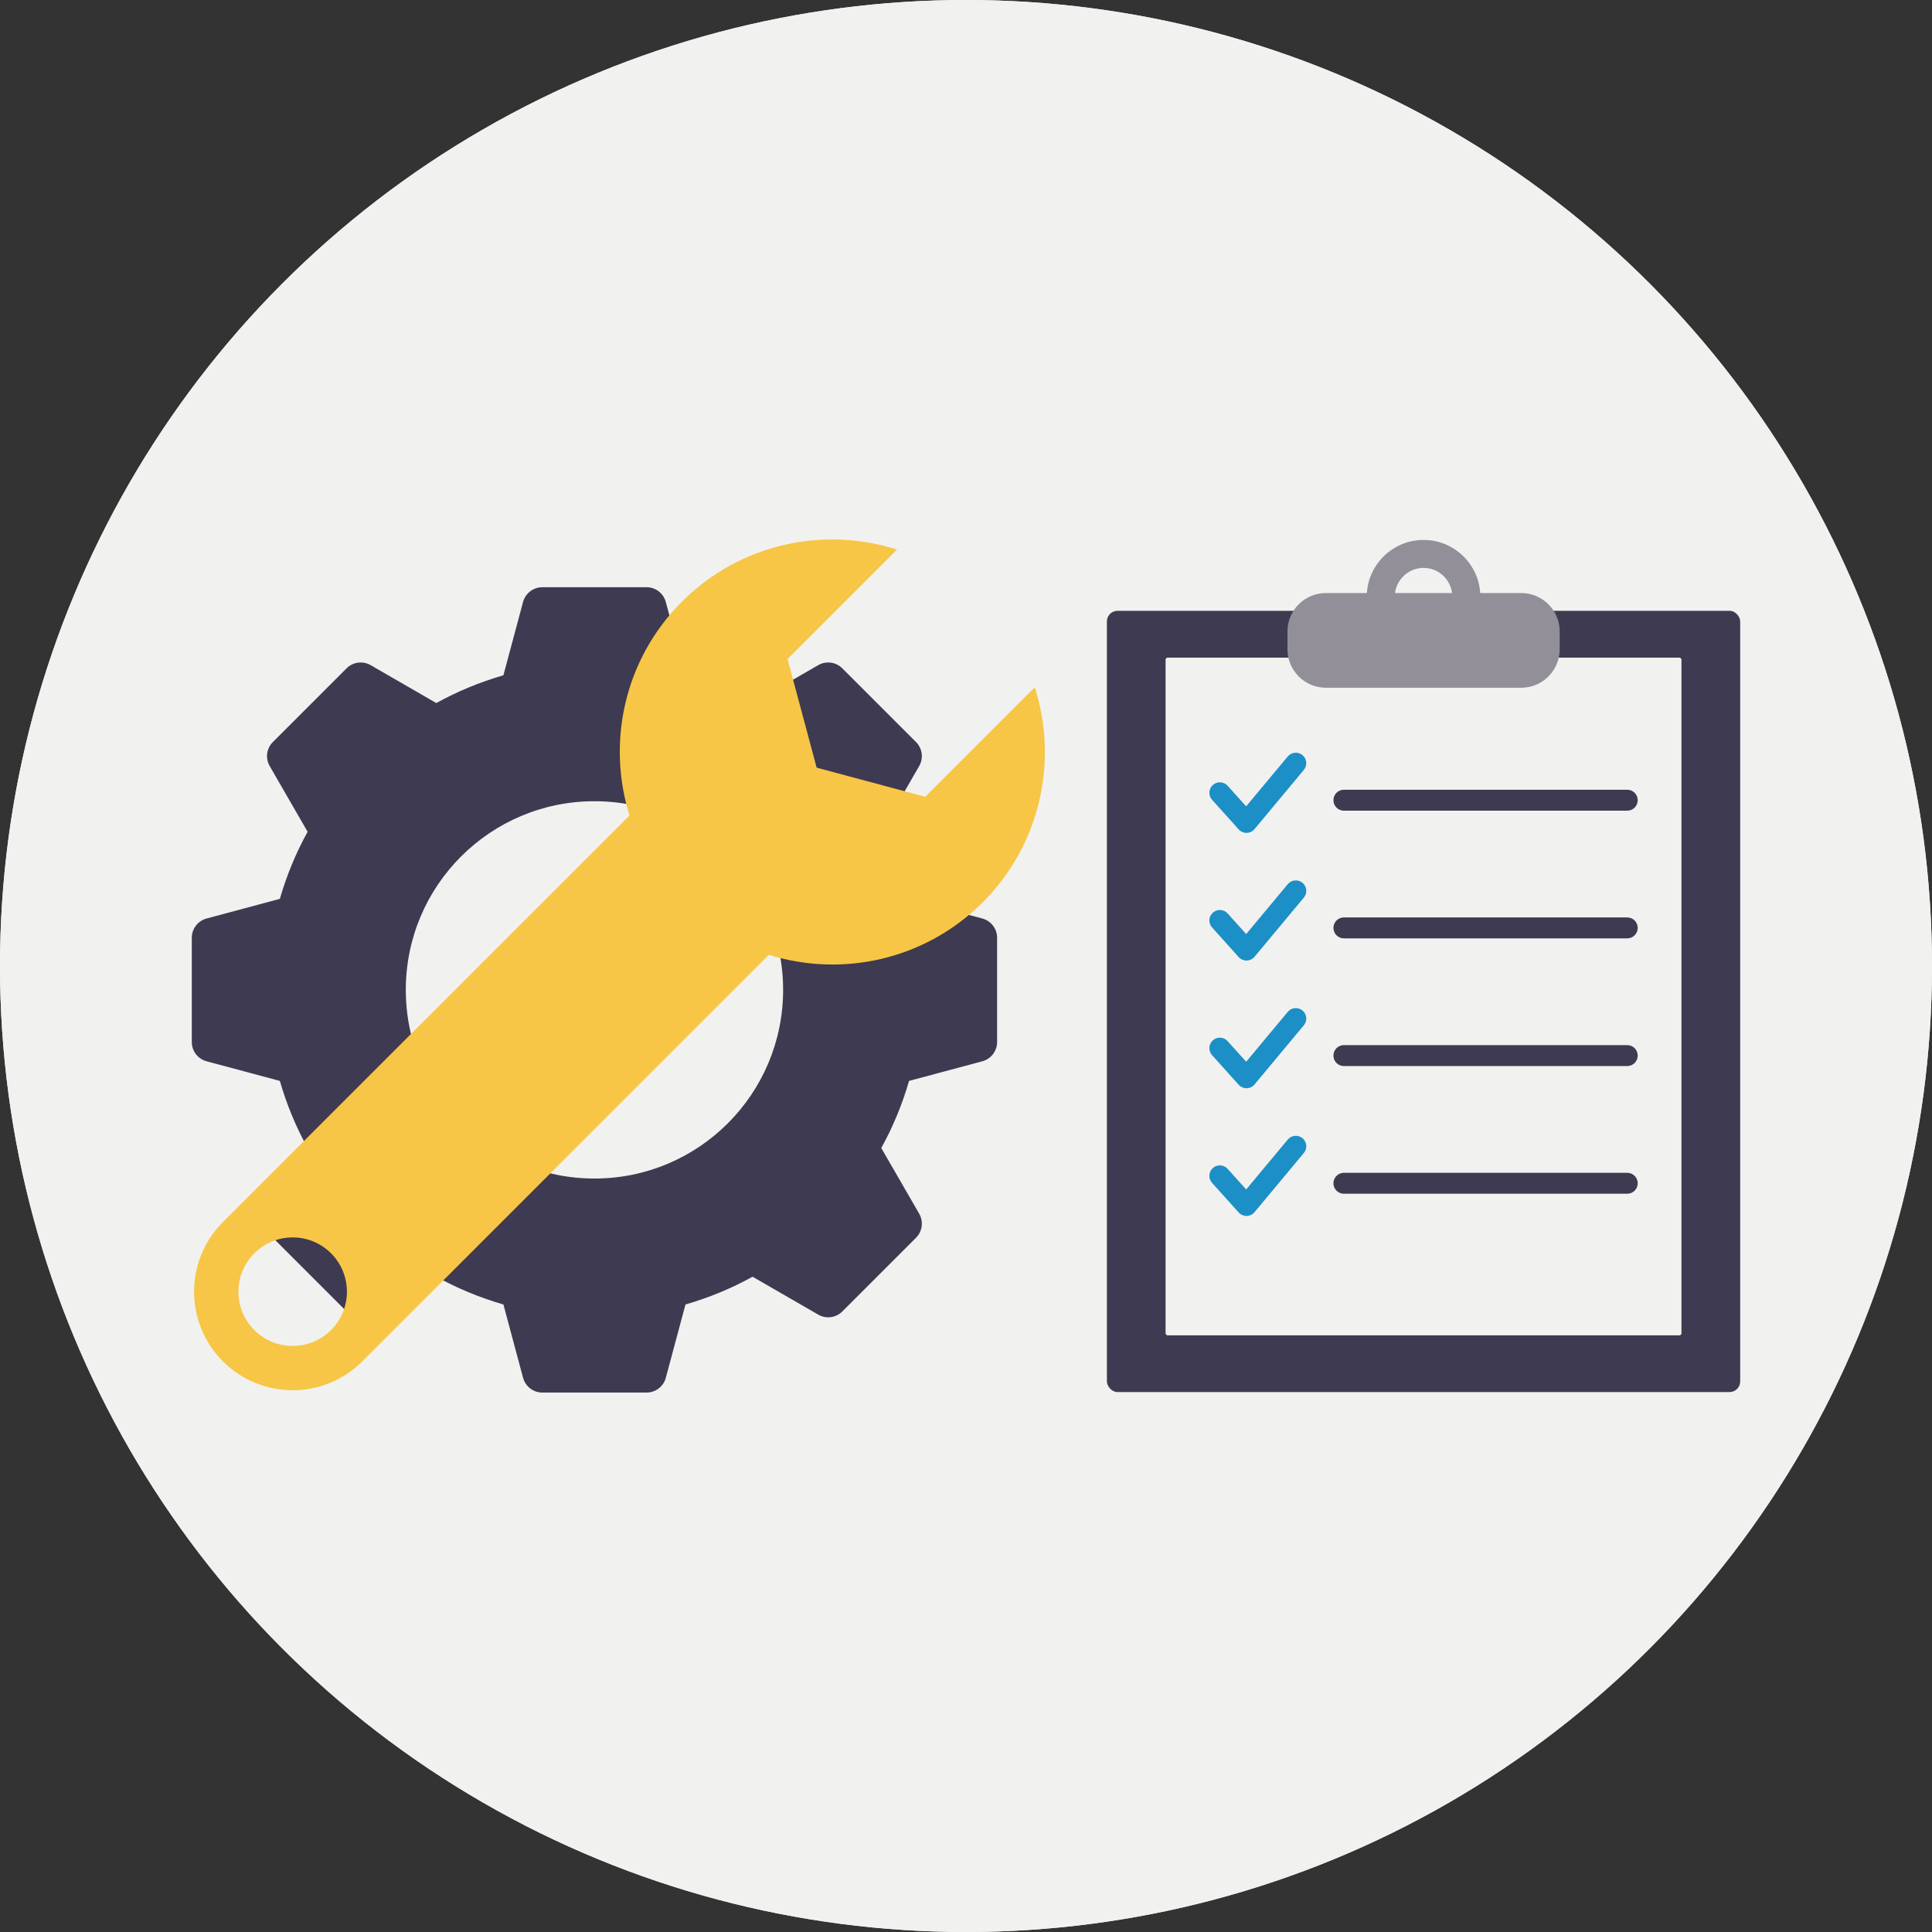 <?xml version="1.0" encoding="UTF-8"?>
<svg id="uuid-4df89419-3582-47cd-9170-41d6b6231f15" data-name="Layer 2" xmlns="http://www.w3.org/2000/svg" viewBox="0 0 1000 1000">
  <rect x="0" y="0" width="1000" height="1000" fill="#333333" stroke="none"/>
  <g>
    <circle cx="500" cy="500" r="500" style="fill: #f1f1ef; stroke-width: 0px;"/>
    <g>
      <g>
        <rect x="572.93" y="316.15" width="327.79" height="404.38" rx="5.51" ry="5.51" style="fill: #3e3a51; stroke-width: 0px;"/>
        <rect x="603.3" y="340.4" width="267.03" height="350.77" rx="1.06" ry="1.06" style="fill: #f1f1ef; stroke-width: 0px;"/>
        <path d="M787.37,306.96h-21.2c-1.02-15.32-13.77-27.49-29.34-27.49s-28.33,12.16-29.34,27.49h-21.2c-11,0-19.91,8.92-19.91,19.91v9.19c0,11,8.92,19.91,19.91,19.91h101.1c11,0,19.91-8.92,19.91-19.91v-9.19c0-11-8.92-19.91-19.91-19.91ZM736.82,293.94c7.59,0,13.81,5.69,14.78,13.02h-29.56c.97-7.33,7.19-13.02,14.78-13.02Z" style="fill: #928f99; stroke-width: 0px;"/>
        <path d="M645.17,431.09c-1.54,0-3-.65-4.03-1.8l-13.78-15.32c-2-2.23-1.82-5.66.4-7.66s5.66-1.82,7.66.4l9.59,10.66,21.52-25.82c1.92-2.3,5.34-2.61,7.64-.69,2.3,1.92,2.61,5.34.69,7.64l-25.53,30.64c-1.01,1.21-2.49,1.92-4.07,1.95h-.1Z" style="fill: #1c8fc7; stroke-width: 0px;"/>
        <path d="M842.26,419.61h-146.66c-3,0-5.42-2.43-5.42-5.42s2.43-5.42,5.42-5.42h146.66c3,0,5.42,2.43,5.42,5.42s-2.43,5.42-5.42,5.42Z" style="fill: #3e3a51; stroke-width: 0px;"/>
        <path d="M645.17,497.18c-1.54,0-3-.65-4.03-1.8l-13.78-15.32c-2-2.23-1.82-5.65.4-7.66,2.23-2,5.66-1.83,7.66.41l9.6,10.66,21.52-25.82c1.92-2.3,5.34-2.61,7.64-.7,2.3,1.92,2.61,5.34.69,7.64l-25.53,30.64c-1.01,1.21-2.49,1.92-4.07,1.95h-.1Z" style="fill: #1c8fc7; stroke-width: 0px;"/>
        <path d="M842.26,485.7h-146.66c-3,0-5.42-2.43-5.42-5.42s2.43-5.42,5.42-5.42h146.66c3,0,5.42,2.43,5.42,5.42s-2.43,5.42-5.42,5.42Z" style="fill: #3e3a51; stroke-width: 0px;"/>
        <path d="M645.17,563.27c-1.54,0-3-.65-4.03-1.8l-13.78-15.32c-2-2.23-1.82-5.65.4-7.66s5.66-1.83,7.66.41l9.6,10.66,21.52-25.82c1.92-2.31,5.34-2.61,7.64-.7,2.3,1.92,2.61,5.34.69,7.64l-25.53,30.64c-1.01,1.21-2.49,1.92-4.07,1.95h-.1Z" style="fill: #1c8fc7; stroke-width: 0px;"/>
        <path d="M842.26,551.79h-146.66c-3,0-5.42-2.43-5.42-5.42s2.43-5.42,5.42-5.42h146.66c3,0,5.42,2.43,5.42,5.42s-2.43,5.42-5.42,5.42Z" style="fill: #3e3a51; stroke-width: 0px;"/>
        <path d="M645.17,629.37c-1.54,0-3-.65-4.03-1.8l-13.78-15.32c-2-2.23-1.82-5.65.4-7.66,2.23-2,5.66-1.83,7.66.41l9.6,10.66,21.52-25.82c1.92-2.31,5.34-2.61,7.64-.7,2.3,1.92,2.61,5.34.69,7.64l-25.53,30.64c-1.01,1.21-2.49,1.92-4.07,1.95h-.1Z" style="fill: #1c8fc7; stroke-width: 0px;"/>
        <path d="M842.26,617.88h-146.66c-3,0-5.42-2.43-5.42-5.42s2.43-5.42,5.42-5.42h146.66c3,0,5.42,2.43,5.42,5.42s-2.43,5.42-5.42,5.42Z" style="fill: #3e3a51; stroke-width: 0px;"/>
      </g>
      <g>
        <path d="M508.44,475.42l-37.93-10.17c-3.52-12.2-8.35-23.83-14.37-34.73l19.62-34c2.33-4.04,1.66-9.15-1.64-12.45l-38.15-38.15c-3.3-3.3-8.41-3.97-12.45-1.64l-34,19.62c-10.9-6.02-22.53-10.85-34.73-14.37l-10.17-37.93c-1.21-4.51-5.3-7.65-9.97-7.65h-53.95c-4.67,0-8.76,3.14-9.97,7.65l-10.17,37.93c-12.2,3.52-23.83,8.35-34.73,14.37l-33.99-19.62c-4.04-2.33-9.15-1.66-12.45,1.64l-38.15,38.15c-3.3,3.3-3.97,8.41-1.64,12.45l19.62,34c-6.02,10.9-10.85,22.53-14.37,34.73l-37.93,10.17c-4.51,1.21-7.65,5.3-7.65,9.97v53.95c0,4.67,3.14,8.76,7.65,9.97l37.93,10.17c3.52,12.2,8.35,23.83,14.37,34.73l-19.62,34c-2.33,4.04-1.66,9.15,1.64,12.45l38.15,38.15c3.3,3.3,8.41,3.97,12.45,1.64l34-19.62c10.9,6.02,22.53,10.85,34.73,14.37l10.17,37.93c1.21,4.51,5.3,7.65,9.97,7.65h53.95c4.67,0,8.76-3.14,9.97-7.65l10.17-37.93c12.2-3.52,23.83-8.35,34.73-14.37l34,19.62c4.04,2.33,9.15,1.66,12.45-1.64l38.15-38.15c3.3-3.3,3.97-8.41,1.64-12.45l-19.62-34c6.02-10.9,10.85-22.53,14.37-34.73l37.93-10.17c4.51-1.21,7.65-5.3,7.65-9.97v-53.95c0-4.67-3.14-8.76-7.65-9.97ZM307.69,610.01c-53.93,0-97.65-43.72-97.65-97.65s43.72-97.65,97.65-97.65,97.65,43.72,97.65,97.65-43.72,97.65-97.65,97.65Z" style="fill: #3e3a51; stroke-width: 0px;"/>
        <path d="M508.65,467.05c30.12-30.12,39.05-73.34,26.95-111.31l-56.67,56.67-56.23-15.07-15.07-56.22,56.67-56.67c-37.97-12.1-81.19-3.17-111.31,26.95-29.96,29.96-38.97,72.86-27.17,110.68l-210.42,210.42c-19.92,19.92-19.92,52.22,0,72.14,19.92,19.92,52.22,19.92,72.14,0l210.42-210.42c37.82,11.8,80.73,2.78,110.68-27.17ZM131.62,688.43c-10.97-10.97-10.97-28.75,0-39.72,10.97-10.97,28.75-10.97,39.72,0,10.97,10.97,10.97,28.75,0,39.72s-28.75,10.97-39.72,0Z" style="fill: #f7c646; stroke-width: 0px;"/>
      </g>
    </g>
  </g>
  <g>
    <circle cx="500" cy="500" r="500" style="fill: #f1f1ef; stroke-width: 0px;"/>
    <g>
      <g>
        <rect x="572.93" y="316.15" width="327.79" height="404.38" rx="5.51" ry="5.51" style="fill: #3e3a51; stroke-width: 0px;"/>
        <rect x="603.3" y="340.4" width="267.03" height="350.77" rx="1.06" ry="1.06" style="fill: #f1f1ef; stroke-width: 0px;"/>
        <path d="M787.37,306.96h-21.2c-1.02-15.32-13.77-27.49-29.34-27.49s-28.33,12.16-29.34,27.49h-21.2c-11,0-19.91,8.92-19.91,19.91v9.19c0,11,8.92,19.91,19.91,19.91h101.1c11,0,19.91-8.92,19.91-19.91v-9.19c0-11-8.92-19.91-19.91-19.91ZM736.82,293.94c7.59,0,13.81,5.69,14.78,13.02h-29.56c.97-7.33,7.19-13.02,14.78-13.02Z" style="fill: #928f99; stroke-width: 0px;"/>
        <path d="M645.17,431.09c-1.54,0-3-.65-4.03-1.8l-13.78-15.32c-2-2.23-1.82-5.66.4-7.66s5.66-1.82,7.66.4l9.59,10.66,21.52-25.82c1.92-2.3,5.34-2.61,7.64-.69,2.3,1.92,2.61,5.34.69,7.64l-25.53,30.64c-1.01,1.21-2.49,1.92-4.07,1.95h-.1Z" style="fill: #1c8fc7; stroke-width: 0px;"/>
        <path d="M842.26,419.61h-146.66c-3,0-5.42-2.43-5.42-5.42s2.43-5.42,5.42-5.42h146.66c3,0,5.42,2.43,5.42,5.42s-2.43,5.42-5.42,5.42Z" style="fill: #3e3a51; stroke-width: 0px;"/>
        <path d="M645.17,497.18c-1.54,0-3-.65-4.03-1.8l-13.78-15.32c-2-2.23-1.82-5.65.4-7.66,2.23-2,5.66-1.83,7.66.41l9.6,10.66,21.52-25.82c1.92-2.3,5.34-2.61,7.64-.7,2.3,1.92,2.61,5.34.69,7.64l-25.53,30.64c-1.01,1.21-2.49,1.92-4.07,1.95h-.1Z" style="fill: #1c8fc7; stroke-width: 0px;"/>
        <path d="M842.26,485.7h-146.66c-3,0-5.42-2.43-5.42-5.42s2.43-5.42,5.42-5.42h146.66c3,0,5.42,2.43,5.42,5.42s-2.43,5.42-5.42,5.42Z" style="fill: #3e3a51; stroke-width: 0px;"/>
        <path d="M645.17,563.27c-1.54,0-3-.65-4.03-1.8l-13.78-15.32c-2-2.23-1.82-5.65.4-7.66s5.66-1.83,7.66.41l9.6,10.66,21.52-25.82c1.92-2.31,5.34-2.61,7.64-.7,2.3,1.92,2.61,5.34.69,7.64l-25.53,30.64c-1.01,1.21-2.49,1.92-4.07,1.95h-.1Z" style="fill: #1c8fc7; stroke-width: 0px;"/>
        <path d="M842.26,551.79h-146.66c-3,0-5.42-2.43-5.42-5.42s2.43-5.42,5.42-5.42h146.66c3,0,5.42,2.43,5.42,5.42s-2.43,5.42-5.42,5.42Z" style="fill: #3e3a51; stroke-width: 0px;"/>
        <path d="M645.17,629.37c-1.54,0-3-.65-4.03-1.8l-13.78-15.32c-2-2.23-1.82-5.65.4-7.66,2.23-2,5.66-1.83,7.66.41l9.6,10.66,21.52-25.82c1.92-2.31,5.34-2.61,7.64-.7,2.3,1.92,2.61,5.34.69,7.64l-25.53,30.64c-1.01,1.21-2.49,1.92-4.07,1.95h-.1Z" style="fill: #1c8fc7; stroke-width: 0px;"/>
        <path d="M842.26,617.88h-146.66c-3,0-5.42-2.43-5.42-5.42s2.43-5.42,5.42-5.42h146.66c3,0,5.42,2.43,5.42,5.42s-2.43,5.42-5.42,5.42Z" style="fill: #3e3a51; stroke-width: 0px;"/>
      </g>
      <g>
        <path d="M508.44,475.42l-37.93-10.17c-3.52-12.2-8.35-23.83-14.37-34.73l19.62-34c2.33-4.04,1.66-9.15-1.64-12.45l-38.15-38.15c-3.3-3.3-8.41-3.97-12.45-1.64l-34,19.62c-10.9-6.02-22.53-10.85-34.73-14.37l-10.17-37.93c-1.21-4.51-5.3-7.65-9.97-7.65h-53.95c-4.67,0-8.76,3.14-9.97,7.65l-10.17,37.93c-12.2,3.52-23.83,8.35-34.73,14.37l-33.99-19.62c-4.04-2.33-9.15-1.66-12.45,1.64l-38.15,38.15c-3.3,3.3-3.97,8.41-1.64,12.45l19.62,34c-6.02,10.9-10.85,22.53-14.37,34.73l-37.93,10.17c-4.51,1.21-7.65,5.3-7.65,9.97v53.95c0,4.67,3.14,8.76,7.65,9.97l37.93,10.17c3.52,12.2,8.35,23.83,14.37,34.73l-19.62,34c-2.33,4.04-1.66,9.15,1.64,12.45l38.15,38.15c3.3,3.3,8.41,3.97,12.45,1.64l34-19.62c10.9,6.02,22.53,10.85,34.73,14.37l10.17,37.93c1.21,4.51,5.3,7.65,9.97,7.65h53.95c4.67,0,8.76-3.14,9.97-7.65l10.17-37.93c12.2-3.52,23.83-8.35,34.73-14.37l34,19.62c4.04,2.33,9.15,1.66,12.45-1.64l38.15-38.15c3.3-3.3,3.97-8.41,1.64-12.45l-19.62-34c6.02-10.9,10.85-22.53,14.37-34.73l37.93-10.17c4.51-1.21,7.65-5.3,7.65-9.97v-53.95c0-4.67-3.14-8.76-7.65-9.97ZM307.69,610.01c-53.93,0-97.65-43.72-97.65-97.65s43.72-97.65,97.65-97.65,97.65,43.72,97.65,97.65-43.72,97.65-97.65,97.65Z" style="fill: #3e3a51; stroke-width: 0px;"/>
        <path d="M508.65,467.05c30.12-30.12,39.05-73.34,26.95-111.31l-56.67,56.67-56.23-15.07-15.07-56.22,56.67-56.67c-37.97-12.1-81.19-3.17-111.31,26.95-29.96,29.96-38.97,72.86-27.17,110.68l-210.42,210.42c-19.92,19.92-19.92,52.22,0,72.14,19.92,19.92,52.22,19.92,72.14,0l210.42-210.42c37.82,11.8,80.73,2.78,110.68-27.17ZM131.62,688.43c-10.97-10.97-10.97-28.75,0-39.72,10.97-10.97,28.75-10.97,39.72,0,10.97,10.97,10.97,28.75,0,39.72s-28.75,10.97-39.72,0Z" style="fill: #f7c646; stroke-width: 0px;"/>
      </g>
    </g>
  </g>
</svg>
